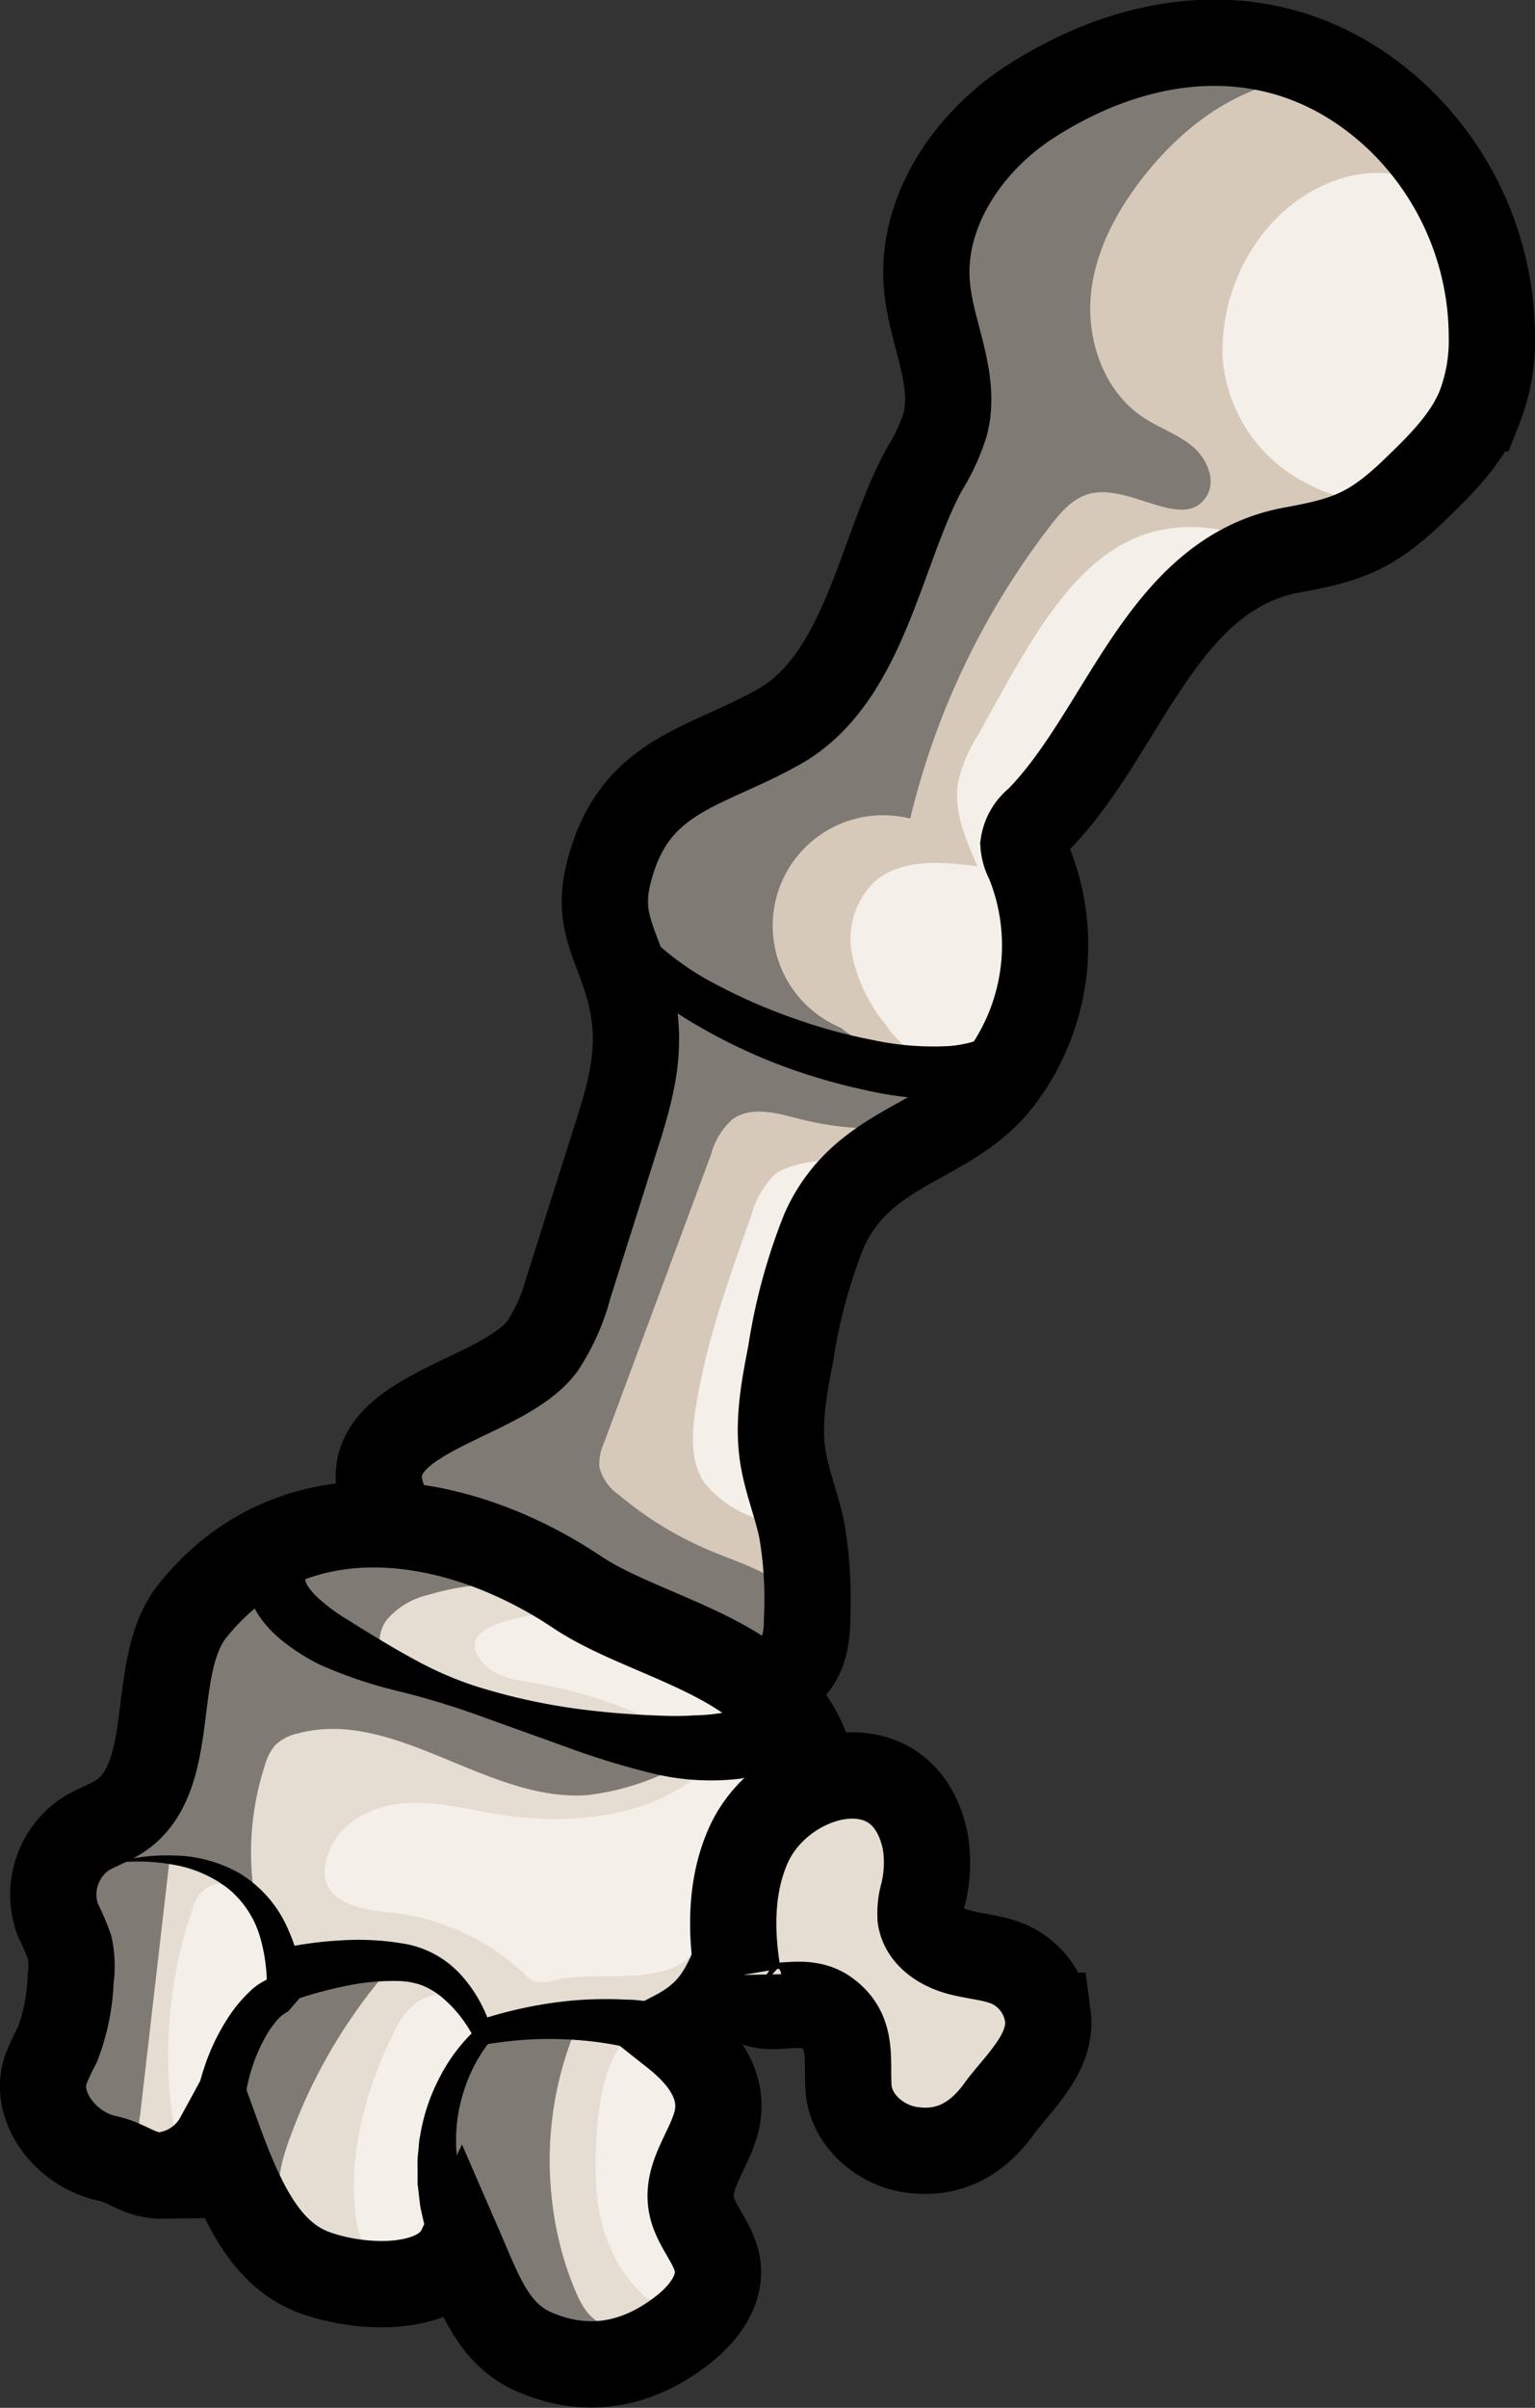<svg xmlns="http://www.w3.org/2000/svg" viewBox="0 0 142.37 223.22"><rect x="0" y="0" width="142.37" height="223.22" fill="#333333" stroke="none"/><defs><style>.cls-1{fill:#d6c9b9;}.cls-2{fill:#7f7a73;}.cls-3{fill:#f4efe9;}.cls-4{fill:none;}.cls-4,.cls-6{stroke:#000;stroke-miterlimit:10;stroke-width:8px;}.cls-5,.cls-6{fill:#e5ddd1;}</style></defs><title>2_sk_left arm</title><g id="Слой_2" data-name="Слой 2"><g id="Слой_1-2" data-name="Слой 1"><path class="cls-1" d="M37.29,142c6.45,8.61,18.42,9.38,27.5,13.13,3.06,1.26,7.23,1.7,9.09-1,.93-1.37,1-3.14,1-4.79a37.31,37.31,0,0,0-.54-7.61c-.49-2.3-1.41-4.51-1.75-6.84-.46-3.14.15-6.33.76-9.45A51.18,51.18,0,0,1,76.47,114c3.74-8.24,12.16-7.9,16.69-14.51a20.51,20.51,0,0,0,2.21-19.71,3.7,3.7,0,0,1-.44-1.49,3.49,3.49,0,0,1,1.31-2.22c8-8.07,11.39-22.84,23.59-25.08,5-.92,7.26-1.63,11.24-5.44,2.38-2.29,4.83-4.66,6.12-7.7a17,17,0,0,0,1.18-6.56,28.14,28.14,0,0,0-8.58-20.23c-10.06-9.62-23.24-8.79-34.39-1.53C89.63,13.32,85.26,19.91,86,26.75c.43,4.25,2.73,8.44,1.67,12.57a17.68,17.68,0,0,1-1.87,4.07c-4.15,7.47-5.54,19.5-13.58,24-6.91,3.9-13.52,4.38-15.79,13.64-1,4.1.5,6.11,1.65,9.74,1.5,4.76,1,8.38-.51,13.29l-4.79,15.14a18.8,18.8,0,0,1-2.48,5.61C46,130.58,29.24,131.28,37.29,142Z"/><path class="cls-2" d="M37.29,142c6.45,8.61,18.42,9.38,27.5,13.13,4,1.67,14.18.68,9.71-6.2-1.84-2.84-5.43-3.84-8.55-5.14a32.84,32.84,0,0,1-8.53-5.19A4.47,4.47,0,0,1,55.59,136a4.76,4.76,0,0,1,.44-2.26l9.91-26.69a6.68,6.68,0,0,1,2-3.29c1.66-1.19,3.93-.63,5.9-.11,6.23,1.65,14.35,1.66,17.45-4a20.93,20.93,0,0,1-13.26-4.33c-.29-.14-.58-.28-.87-.43a10.24,10.24,0,0,1,7.26-19,71.9,71.9,0,0,1,13-27.15c1-1.31,2.18-2.66,3.8-3,3.69-.83,8.54,3.49,10.63.35,1-1.47.13-3.54-1.22-4.68s-3.08-1.72-4.56-2.69c-3.74-2.46-5.4-7.35-4.85-11.8s3-8.47,5.92-11.84c4.43-5.07,10.39-8.52,17.25-7.9-2.95-8.58-24.2-.79-29,2.34C89.63,13.32,85.26,19.91,86,26.75c.43,4.25,2.73,8.44,1.67,12.57a17.68,17.68,0,0,1-1.87,4.07c-4.15,7.47-5.54,19.5-13.58,24-6.91,3.9-13.52,4.38-15.79,13.64-1,4.1.5,6.11,1.65,9.74,1.5,4.76,1,8.38-.51,13.29l-4.79,15.14a18.8,18.8,0,0,1-2.48,5.61C46,130.58,29.24,131.28,37.29,142Z"/><path class="cls-3" d="M90.64,68.26a13.72,13.72,0,0,0-1.76,4.18c-.48,2.69.67,5.38,1.79,7.87-3.33-.44-7.14-.75-9.64,1.5a7.45,7.45,0,0,0-2,6.71A15,15,0,0,0,82.15,95a8.89,8.89,0,0,0,4.29,3.44c2.89.84,6-1.08,7.49-3.7S95.58,89,95.59,86s-.12-6.09.84-8.94a24.56,24.56,0,0,1,3.88-6.58l10.55-14.25a16.23,16.23,0,0,1,3.4-3.72A9.12,9.12,0,0,1,119.09,51C103,43.76,97.39,56.22,90.64,68.26Z"/><path class="cls-3" d="M129.78,16.25c-3.79-.84-8.29.77-11.54,4.14a17.58,17.58,0,0,0-4.84,12.82,14.25,14.25,0,0,0,8.07,11.73,10.94,10.94,0,0,0,6.4,1.3c6.27-.85,11.56-9,11.48-16a17.12,17.12,0,0,0-9.67-15.07"/><path class="cls-3" d="M71.82,108.91a8.53,8.53,0,0,0-2.14,3.78c-2.09,5.85-4.2,11.74-5.16,17.88-.37,2.35-.51,5,.83,6.92a10.53,10.53,0,0,0,4.42,3.14c.82.39,1.89.75,2.55.13a2.33,2.33,0,0,0,.5-1.73c.08-8.06.38-16.41,4-23.63.74-1.5,3.54-5.26,2.42-6.92S73.08,107.82,71.82,108.91Z"/><path class="cls-4" d="M37.29,142c6.45,8.61,18.42,9.38,27.5,13.13,3.06,1.26,7.23,1.7,9.09-1,.93-1.37,1-3.14,1-4.79a37.31,37.31,0,0,0-.54-7.61c-.49-2.3-1.41-4.51-1.75-6.84-.46-3.14.15-6.33.76-9.45A51.18,51.18,0,0,1,76.47,114c3.74-8.24,12.16-7.9,16.69-14.51a20.51,20.51,0,0,0,2.21-19.71,3.7,3.7,0,0,1-.44-1.49,3.49,3.49,0,0,1,1.31-2.22c8-8.07,11.39-22.84,23.59-25.08,5-.92,7.26-1.63,11.24-5.44,2.38-2.29,4.83-4.66,6.12-7.7a17,17,0,0,0,1.18-6.56,28.14,28.14,0,0,0-8.58-20.23c-10.06-9.62-23.24-8.79-34.39-1.53C89.63,13.32,85.26,19.91,86,26.75c.43,4.25,2.73,8.44,1.67,12.57a17.68,17.68,0,0,1-1.87,4.07c-4.15,7.47-5.54,19.5-13.58,24-6.91,3.9-13.52,4.38-15.79,13.64-1,4.1.5,6.11,1.65,9.74,1.5,4.76,1,8.38-.51,13.29l-4.79,15.14a18.8,18.8,0,0,1-2.48,5.61C46,130.58,29.24,131.28,37.29,142Z"/><path class="cls-5" d="M75.54,165.61c-1.06-11.7-14.7-13.14-22-18-11.11-7.45-26.37-9.91-35.69,1.73-4,5-1.35,14.85-6.34,18.75-1.11.86-2.51,1.25-3.68,2A6.78,6.78,0,0,0,5.37,178a23.9,23.9,0,0,1,1.09,2.52,8.49,8.49,0,0,1,.09,2.94,18.55,18.55,0,0,1-1.24,6.12,24,24,0,0,0-1.06,2.27c-1.2,3.57,2,7.47,5.68,8.24,1.92.4,3,1.61,5,1.59a6.69,6.69,0,0,0,5.3-3.46c2.21,6.08,4.49,10.84,8.94,12.46s11.63,1.79,13.52-2.2c1.79,4.12,3.06,7.9,6.82,9.54,4.87,2.13,9.51,1.27,13.62-1.87,2-1.5,3.79-3.73,3.41-6.17-.31-2.06-2.11-3.65-2.43-5.71-.46-3,2.25-5.55,2.5-8.54s-1.82-5.39-4.07-7.17c5-2.59,4.82-5.8,7.44-10.14C72.33,174.5,76,170.55,75.54,165.61Z"/><path class="cls-3" d="M45,154.37c1.1,1.12,2.78,1.36,4.33,1.62a45,45,0,0,1,17.29,6.84c-4.89,5.59-13.32,6.56-20.65,5.33-2.77-.47-5.54-1.19-8.35-1s-5.74,1.53-6.91,4.08c-2.12,4.62,1.84,5.63,4.87,6a21.48,21.48,0,0,1,13,5.69,3.12,3.12,0,0,0,1,.74,3.07,3.07,0,0,0,1.82-.09c3.52-.86,8.89.38,11.91-1.65,2.25-1.51,2.36-4.68,3.23-7.24s2.79-4.86,4.28-7.24,2.62-5.29,1.78-8-3.41-4.44-5.81-6c-4.18-2.63-8.12-4.58-13.13-4.2C51.56,149.47,40.76,150.06,45,154.37Z"/><path class="cls-2" d="M17.89,149.35c-4,5-1.35,14.85-6.34,18.75-1.11.86-2.51,1.25-3.68,2A6.78,6.78,0,0,0,5.37,178a23.9,23.9,0,0,1,1.09,2.52,8.49,8.49,0,0,1,.09,2.94,18.55,18.55,0,0,1-1.24,6.12,24,24,0,0,0-1.06,2.27c-1.2,3.57,2,7.47,5.68,8.24,1.92.4,3,1.61,5,1.59a6.69,6.69,0,0,0,5.3-3.46c2.21,6.08,4.49,10.84,8.94,12.46s11.63,1.79,13.52-2.2c-.62,1.3,3.39,7.14,4.47,8,2.41,1.9,6.77,2.57,9.76,3.23a2.08,2.08,0,0,0,1,.05c1-.28,1-1.87.21-2.6-2.21-2.09-3.31-1.42-4.68-4.58A30.31,30.31,0,0,1,51.2,204a32,32,0,0,1,2.54-16.72c-3.45-2.12-8.3-.49-10.74,2.75s-2.91,7.57-2.56,11.61c.22,2.48.61,5.31-1,7.17-2.15,2.41-6.11,1.43-9-.09-1.67-.89-3.37-2-4.13-3.75-.88-2-.29-4.33.44-6.4A49.94,49.94,0,0,1,37,181.51a12.59,12.59,0,0,0-11.34,2,17.77,17.77,0,0,0-6.37,9.86c-.44,1.67-.74,3.51-2,4.73s-3.78,1.2-4.3-.45a3.7,3.7,0,0,1,0-1.53l2.74-23.75a10.52,10.52,0,0,1,7.94,3.49A.81.81,0,0,0,23.6,177l-1.66.61c1.32.17,1.64-1.77,1.49-3.09a26.14,26.14,0,0,1,1.15-10.9,4.8,4.8,0,0,1,.9-1.78,4.32,4.32,0,0,1,2.14-1.14c9-2.41,17.57,6.38,26.84,5.72a23.79,23.79,0,0,0,8.16-2.5A78.38,78.38,0,0,0,38.11,155a4.69,4.69,0,0,1-1.9-.62c-1.27-.88-1.28-2.89-.39-4.15a7.11,7.11,0,0,1,3.89-2.37,23.48,23.48,0,0,1,14,.13C43.48,139.6,26.69,138.36,17.89,149.35Z"/><path class="cls-3" d="M18.56,175.58a4.35,4.35,0,0,0-.75,1.5,41.89,41.89,0,0,0-1.08,23.12l.94.29c1.47-3.14,2-6.61,3-9.93s5-7.11,5.06-10.28C25.76,177.53,21.15,172.59,18.56,175.58Z"/><path class="cls-3" d="M33,205.54c.65,5.11,5.29,7.36,7.61,1.68,2.09-5.12-.16-11.62,3.08-16.1a3.94,3.94,0,0,0,.86-1.52,3.17,3.17,0,0,0-.71-2.15,6.14,6.14,0,0,0-1.75-2c-2.34-1.48-4.5.76-5.43,2.68C34,193.52,32.22,199.57,33,205.54Z"/><path class="cls-3" d="M55.27,202.24c.15,3.72,1.34,7.54,4,10.12a3,3,0,0,0,2.84,1.08,2.67,2.67,0,0,0,1.24-1c1.43-1.88,1.58-4.4,1.66-6.76.16-4.33,2.7-14.83-2.53-17.13C55.39,185.44,55.11,198.22,55.27,202.24Z"/><path class="cls-4" d="M75.54,165.61c-1.06-11.7-14.7-13.14-22-18-11.11-7.45-26.37-9.91-35.69,1.73-4,5-1.35,14.85-6.34,18.75-1.11.86-2.51,1.25-3.68,2A6.78,6.78,0,0,0,5.37,178a23.9,23.9,0,0,1,1.09,2.52,8.49,8.49,0,0,1,.09,2.94,18.55,18.55,0,0,1-1.24,6.12,24,24,0,0,0-1.06,2.27c-1.2,3.57,2,7.47,5.68,8.24,1.92.4,3,1.61,5,1.59a6.69,6.69,0,0,0,5.3-3.46c2.21,6.08,4.49,10.84,8.94,12.46s11.63,1.79,13.52-2.2c1.79,4.12,3.06,7.9,6.82,9.54,4.87,2.13,9.51,1.27,13.62-1.87,2-1.5,3.79-3.73,3.41-6.17-.31-2.06-2.11-3.65-2.43-5.71-.46-3,2.25-5.55,2.5-8.54s-1.82-5.39-4.07-7.17c5-2.59,4.82-5.8,7.44-10.14C72.33,174.5,76,170.55,75.54,165.61Z"/><path class="cls-6" d="M93.65,194.25c1.81-2.16,3.91-4.54,3.53-7.38a6.2,6.2,0,0,0-3.48-4.72c-1.51-.69-3.22-.75-4.82-1.19s-3.24-1.51-3.49-3.15a6.28,6.28,0,0,1,.23-2.2,12.13,12.13,0,0,0,.19-4.94c-2-9.54-13.22-6.6-16.36.32-1.71,3.76-1.7,8.09-1,12.18a3.17,3.17,0,0,0,1.07,2.26c2,1.33,4.9-.44,7.12,1.13,2.53,1.79,1.88,4.35,2.06,7,.19,2.91,2.83,5.27,5.71,5.72,3.58.56,6.17-1,8.14-3.62C92.84,195.23,93.24,194.75,93.65,194.25Z"/><path d="M10.32,172.75a18.46,18.46,0,0,1,5.94-.73,12.69,12.69,0,0,1,6,1.67,11.3,11.3,0,0,1,4.3,4.81,18.89,18.89,0,0,1,1.69,6.2h0l-1.53,1.78h0a3.26,3.26,0,0,0-1,.78,9.47,9.47,0,0,0-1.14,1.64,15.72,15.72,0,0,0-1.54,4,13.66,13.66,0,0,0-.37,4.15,7.33,7.33,0,0,0,1.07,3.46L19.41,203A12.15,12.15,0,0,1,18,197.19a18,18,0,0,1,.92-5.44,19.68,19.68,0,0,1,2.35-4.87,13,13,0,0,1,1.83-2.19,5.65,5.65,0,0,1,3.16-1.62h0l-1.53,1.79a16,16,0,0,0-.63-5.36,9.12,9.12,0,0,0-2.89-4.38,11.39,11.39,0,0,0-5.08-2.24A18,18,0,0,0,10.32,172.75Z"/><path d="M25.64,180.73a34.64,34.64,0,0,1,5.76-.83,25,25,0,0,1,5.88.26,9.19,9.19,0,0,1,5.54,3,13,13,0,0,1,2.82,5.2h0l.16.43-.38.48a14.34,14.34,0,0,0-2.31,4.31,14.79,14.79,0,0,0-.81,4.76c0,.4,0,.8.05,1.19a6.65,6.65,0,0,0,.13,1.18l.2,1.17.32,1.15.16.57.22.56.44,1.11c.33.73.73,1.43,1.08,2.14l-4.52,2.14c-.31-.93-.64-1.84-.9-2.78l-.33-1.43-.16-.71-.09-.73-.17-1.46c0-.49,0-1,0-1.47a9.12,9.12,0,0,1,.06-1.47c.06-.49.06-1,.17-1.45a17.73,17.73,0,0,1,1.82-5.47,16.21,16.21,0,0,1,3.45-4.54L44,189h0a12,12,0,0,0-3-3.83A6.72,6.72,0,0,0,39,184a7.07,7.07,0,0,0-2.14-.35,21.39,21.39,0,0,0-4.93.49,38.39,38.39,0,0,0-4.86,1.34Z"/><path class="cls-5" d="M62.52,188.58s-7.61-3-18.74.1"/><path d="M61.61,190.91a7.89,7.89,0,0,0-.86-.35c-.33-.12-.67-.23-1-.33-.69-.2-1.4-.39-2.12-.54a31.77,31.77,0,0,0-4.43-.59,34.81,34.81,0,0,0-4.54,0,40,40,0,0,0-4.57.6l-.59-2.12a43.08,43.08,0,0,1,4.72-1.35,38.53,38.53,0,0,1,4.91-.77,35.83,35.83,0,0,1,5-.08c.85,0,1.7.13,2.56.25.43.06.86.14,1.3.22a13.45,13.45,0,0,1,1.41.35Z"/><path d="M31.28,143.63c-.34.19-.86.51-1.26.79a6.85,6.85,0,0,0-1.07.91,2.76,2.76,0,0,0-.57.78.55.55,0,0,0-.07.35,1.79,1.79,0,0,0,.27.63,6.26,6.26,0,0,0,.87,1,16.94,16.94,0,0,0,2.68,2c2,1.26,4.22,2.63,6.46,3.84a32.85,32.85,0,0,0,7.1,2.86,57.32,57.32,0,0,0,7.49,1.58c2.52.35,5.06.56,7.52.66,1.23.06,2.44.08,3.6,0a17.88,17.88,0,0,0,3.14-.32,5.22,5.22,0,0,0,.91-.27c.14-.08,0,.07-.07.32s.12.18.11-.14a7,7,0,0,0-.17-1.29l4.38-2.41a7.5,7.5,0,0,1,1.31,2.27,5.65,5.65,0,0,1,.09,3.67,5.47,5.47,0,0,1-1.13,1.91,6.26,6.26,0,0,1-1.51,1.19,8.84,8.84,0,0,1-2.75.94,23.05,23.05,0,0,1-8.67-.64,72.15,72.15,0,0,1-7.65-2.39l-7.4-2.66a77.22,77.22,0,0,0-7.49-2.32,42.77,42.77,0,0,1-7.64-2.52A19.31,19.31,0,0,1,26.05,152a10.69,10.69,0,0,1-1.77-1.85A6.7,6.7,0,0,1,23,147.28a5.91,5.91,0,0,1,.49-3.42,8,8,0,0,1,1.72-2.32,11.69,11.69,0,0,1,2-1.47A12.2,12.2,0,0,1,29.36,139Z"/><path d="M59.88,78.62c-.49-.53-1.42-.25-1.92.39a3.4,3.4,0,0,0-.51,2.54,8.17,8.17,0,0,0,1.09,3,12.8,12.8,0,0,0,2.16,2.71,26,26,0,0,0,6,4.15,51,51,0,0,0,6.93,3,50.22,50.22,0,0,0,7.29,2,26.76,26.76,0,0,0,7.21.56c2.22-.2,4.24-1,5.12-2.28a3.81,3.81,0,0,0,.79-2.18,1.8,1.8,0,0,0-.17-.81,1.38,1.38,0,0,0-.43-.44L98.1,87a7.76,7.76,0,0,1,1.65,6.07,9.78,9.78,0,0,1-2.29,5,9.93,9.93,0,0,1-2,1.81A11,11,0,0,1,93.16,101a15.18,15.18,0,0,1-4.64.91A34,34,0,0,1,80,101a54.6,54.6,0,0,1-7.9-2.36,50.75,50.75,0,0,1-7.42-3.57A31.4,31.4,0,0,1,58,90a18.23,18.23,0,0,1-2.7-3.5,12.78,12.78,0,0,1-1.67-4.34A8.66,8.66,0,0,1,54.27,77a9.51,9.51,0,0,1,4.06-4.44Z"/></g></g></svg>